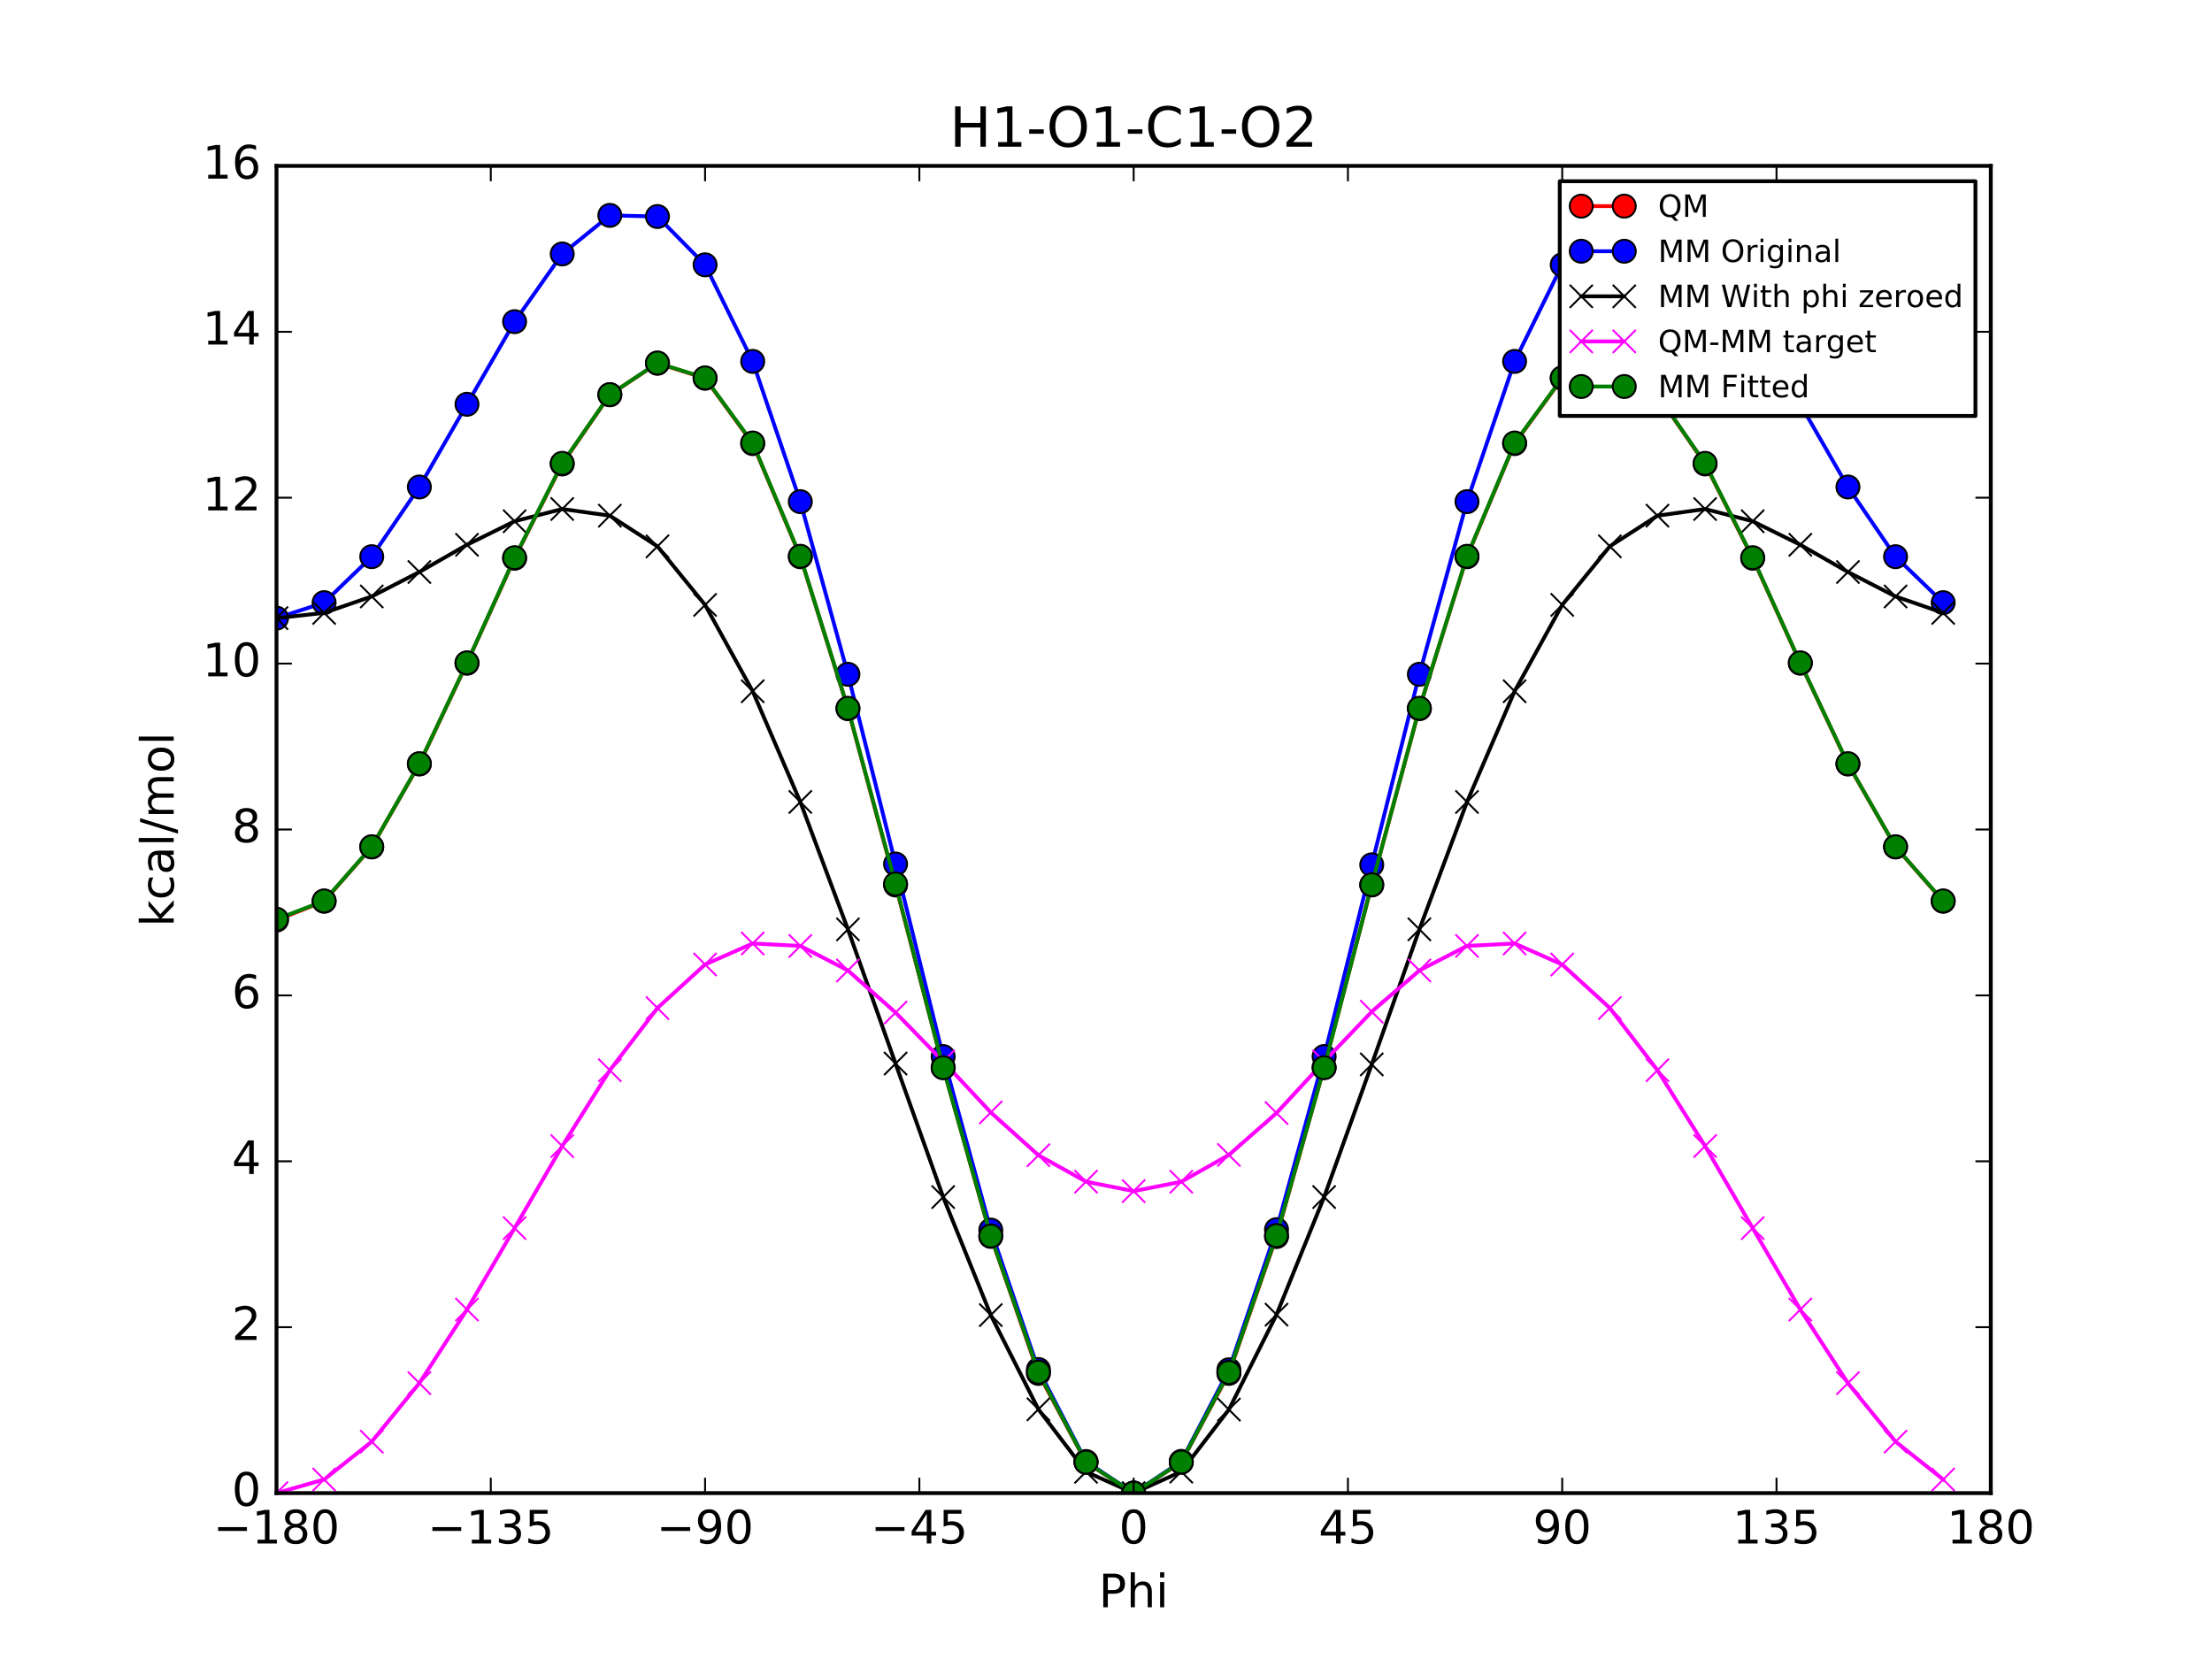 <?xml version="1.0" encoding="utf-8" standalone="no"?>
<!DOCTYPE svg PUBLIC "-//W3C//DTD SVG 1.1//EN"
  "http://www.w3.org/Graphics/SVG/1.1/DTD/svg11.dtd">
<!-- Created with matplotlib (http://matplotlib.org/) -->
<svg height="432pt" version="1.1" viewBox="0 0 576 432" width="576pt" xmlns="http://www.w3.org/2000/svg" xmlns:xlink="http://www.w3.org/1999/xlink">
 <defs>
  <style type="text/css">
*{stroke-linecap:butt;stroke-linejoin:round;stroke-miterlimit:100000;}
  </style>
 </defs>
 <g id="figure_1">
  <g id="patch_1">
   <path d="M 0 432 
L 576 432 
L 576 0 
L 0 0 
z
" style="fill:#ffffff;"/>
  </g>
  <g id="axes_1">
   <g id="patch_2">
    <path d="M 72 388.8 
L 518.4 388.8 
L 518.4 43.2 
L 72 43.2 
z
" style="fill:#ffffff;"/>
   </g>
   <g id="line2d_1">
    <path clip-path="url(#p4d4151bed8)" d="M 72 239.591 
L 84.4 234.684 
L 96.8 220.548 
L 109.2 198.95 
L 121.6 172.702 
L 134 145.365 
L 146.4 120.812 
L 158.8 102.802 
L 171.2 94.589 
L 183.6 98.499 
L 196 115.511 
L 208.4 144.971 
L 220.8 184.537 
L 233.2 230.45 
L 245.6 277.945 
L 258 321.949 
L 270.4 357.628 
L 282.8 380.774 
L 295.2 388.8 
L 307.6 380.763 
L 320 357.626 
L 332.4 321.995 
L 344.8 277.948 
L 357.2 230.44 
L 369.6 184.537 
L 382 144.971 
L 394.4 115.511 
L 406.8 98.498 
L 419.2 94.589 
L 431.6 102.802 
L 444 120.812 
L 456.4 145.365 
L 468.8 172.702 
L 481.2 198.95 
L 493.6 220.548 
L 506 234.684 
" style="fill:none;stroke:#ff0000;stroke-linecap:square;"/>
    <defs>
     <path d="M 0 3 
C 0.796 3 1.559 2.684 2.121 2.121 
C 2.684 1.559 3 0.796 3 0 
C 3 -0.796 2.684 -1.559 2.121 -2.121 
C 1.559 -2.684 0.796 -3 0 -3 
C -0.796 -3 -1.559 -2.684 -2.121 -2.121 
C -2.684 -1.559 -3 -0.796 -3 0 
C -3 0.796 -2.684 1.559 -2.121 2.121 
C -1.559 2.684 -0.796 3 0 3 
z
" id="mec2ae5d2e0" style="stroke:#000000;stroke-width:0.5;"/>
    </defs>
    <g clip-path="url(#p4d4151bed8)">
     <use style="fill:#ff0000;stroke:#000000;stroke-width:0.5;" x="72" xlink:href="#mec2ae5d2e0" y="239.591"/>
     <use style="fill:#ff0000;stroke:#000000;stroke-width:0.5;" x="84.4" xlink:href="#mec2ae5d2e0" y="234.684"/>
     <use style="fill:#ff0000;stroke:#000000;stroke-width:0.5;" x="96.8" xlink:href="#mec2ae5d2e0" y="220.548"/>
     <use style="fill:#ff0000;stroke:#000000;stroke-width:0.5;" x="109.2" xlink:href="#mec2ae5d2e0" y="198.95"/>
     <use style="fill:#ff0000;stroke:#000000;stroke-width:0.5;" x="121.6" xlink:href="#mec2ae5d2e0" y="172.702"/>
     <use style="fill:#ff0000;stroke:#000000;stroke-width:0.5;" x="134" xlink:href="#mec2ae5d2e0" y="145.365"/>
     <use style="fill:#ff0000;stroke:#000000;stroke-width:0.5;" x="146.4" xlink:href="#mec2ae5d2e0" y="120.812"/>
     <use style="fill:#ff0000;stroke:#000000;stroke-width:0.5;" x="158.8" xlink:href="#mec2ae5d2e0" y="102.802"/>
     <use style="fill:#ff0000;stroke:#000000;stroke-width:0.5;" x="171.2" xlink:href="#mec2ae5d2e0" y="94.589"/>
     <use style="fill:#ff0000;stroke:#000000;stroke-width:0.5;" x="183.6" xlink:href="#mec2ae5d2e0" y="98.499"/>
     <use style="fill:#ff0000;stroke:#000000;stroke-width:0.5;" x="196" xlink:href="#mec2ae5d2e0" y="115.511"/>
     <use style="fill:#ff0000;stroke:#000000;stroke-width:0.5;" x="208.4" xlink:href="#mec2ae5d2e0" y="144.971"/>
     <use style="fill:#ff0000;stroke:#000000;stroke-width:0.5;" x="220.8" xlink:href="#mec2ae5d2e0" y="184.537"/>
     <use style="fill:#ff0000;stroke:#000000;stroke-width:0.5;" x="233.2" xlink:href="#mec2ae5d2e0" y="230.45"/>
     <use style="fill:#ff0000;stroke:#000000;stroke-width:0.5;" x="245.6" xlink:href="#mec2ae5d2e0" y="277.945"/>
     <use style="fill:#ff0000;stroke:#000000;stroke-width:0.5;" x="258" xlink:href="#mec2ae5d2e0" y="321.949"/>
     <use style="fill:#ff0000;stroke:#000000;stroke-width:0.5;" x="270.4" xlink:href="#mec2ae5d2e0" y="357.628"/>
     <use style="fill:#ff0000;stroke:#000000;stroke-width:0.5;" x="282.8" xlink:href="#mec2ae5d2e0" y="380.774"/>
     <use style="fill:#ff0000;stroke:#000000;stroke-width:0.5;" x="295.2" xlink:href="#mec2ae5d2e0" y="388.8"/>
     <use style="fill:#ff0000;stroke:#000000;stroke-width:0.5;" x="307.6" xlink:href="#mec2ae5d2e0" y="380.763"/>
     <use style="fill:#ff0000;stroke:#000000;stroke-width:0.5;" x="320" xlink:href="#mec2ae5d2e0" y="357.626"/>
     <use style="fill:#ff0000;stroke:#000000;stroke-width:0.5;" x="332.4" xlink:href="#mec2ae5d2e0" y="321.995"/>
     <use style="fill:#ff0000;stroke:#000000;stroke-width:0.5;" x="344.8" xlink:href="#mec2ae5d2e0" y="277.948"/>
     <use style="fill:#ff0000;stroke:#000000;stroke-width:0.5;" x="357.2" xlink:href="#mec2ae5d2e0" y="230.44"/>
     <use style="fill:#ff0000;stroke:#000000;stroke-width:0.5;" x="369.6" xlink:href="#mec2ae5d2e0" y="184.537"/>
     <use style="fill:#ff0000;stroke:#000000;stroke-width:0.5;" x="382" xlink:href="#mec2ae5d2e0" y="144.971"/>
     <use style="fill:#ff0000;stroke:#000000;stroke-width:0.5;" x="394.4" xlink:href="#mec2ae5d2e0" y="115.511"/>
     <use style="fill:#ff0000;stroke:#000000;stroke-width:0.5;" x="406.8" xlink:href="#mec2ae5d2e0" y="98.498"/>
     <use style="fill:#ff0000;stroke:#000000;stroke-width:0.5;" x="419.2" xlink:href="#mec2ae5d2e0" y="94.589"/>
     <use style="fill:#ff0000;stroke:#000000;stroke-width:0.5;" x="431.6" xlink:href="#mec2ae5d2e0" y="102.802"/>
     <use style="fill:#ff0000;stroke:#000000;stroke-width:0.5;" x="444" xlink:href="#mec2ae5d2e0" y="120.812"/>
     <use style="fill:#ff0000;stroke:#000000;stroke-width:0.5;" x="456.4" xlink:href="#mec2ae5d2e0" y="145.365"/>
     <use style="fill:#ff0000;stroke:#000000;stroke-width:0.5;" x="468.8" xlink:href="#mec2ae5d2e0" y="172.702"/>
     <use style="fill:#ff0000;stroke:#000000;stroke-width:0.5;" x="481.2" xlink:href="#mec2ae5d2e0" y="198.95"/>
     <use style="fill:#ff0000;stroke:#000000;stroke-width:0.5;" x="493.6" xlink:href="#mec2ae5d2e0" y="220.548"/>
     <use style="fill:#ff0000;stroke:#000000;stroke-width:0.5;" x="506" xlink:href="#mec2ae5d2e0" y="234.684"/>
    </g>
   </g>
   <g id="line2d_2">
    <path clip-path="url(#p4d4151bed8)" d="M 72 160.96 
L 84.4 156.925 
L 96.8 144.955 
L 109.2 126.809 
L 121.6 105.272 
L 134 83.763 
L 146.4 66.124 
L 158.8 56.081 
L 171.2 56.38 
L 183.6 68.959 
L 196 94.11 
L 208.4 130.627 
L 220.8 175.581 
L 233.2 224.986 
L 245.6 275.122 
L 258 320.311 
L 270.4 356.616 
L 282.8 380.574 
L 295.2 388.8 
L 307.6 380.54 
L 320 356.693 
L 332.4 320.193 
L 344.8 275.114 
L 357.2 225.196 
L 369.6 175.579 
L 382 130.629 
L 394.4 94.11 
L 406.8 68.947 
L 419.2 56.367 
L 431.6 56.082 
L 444 66.131 
L 456.4 83.768 
L 468.8 105.275 
L 481.2 126.811 
L 493.6 144.96 
L 506 156.926 
" style="fill:none;stroke:#0000ff;stroke-linecap:square;"/>
    <defs>
     <path d="M 0 3 
C 0.796 3 1.559 2.684 2.121 2.121 
C 2.684 1.559 3 0.796 3 0 
C 3 -0.796 2.684 -1.559 2.121 -2.121 
C 1.559 -2.684 0.796 -3 0 -3 
C -0.796 -3 -1.559 -2.684 -2.121 -2.121 
C -2.684 -1.559 -3 -0.796 -3 0 
C -3 0.796 -2.684 1.559 -2.121 2.121 
C -1.559 2.684 -0.796 3 0 3 
z
" id="ma5cabf3672" style="stroke:#000000;stroke-width:0.5;"/>
    </defs>
    <g clip-path="url(#p4d4151bed8)">
     <use style="fill:#0000ff;stroke:#000000;stroke-width:0.5;" x="72" xlink:href="#ma5cabf3672" y="160.96"/>
     <use style="fill:#0000ff;stroke:#000000;stroke-width:0.5;" x="84.4" xlink:href="#ma5cabf3672" y="156.925"/>
     <use style="fill:#0000ff;stroke:#000000;stroke-width:0.5;" x="96.8" xlink:href="#ma5cabf3672" y="144.955"/>
     <use style="fill:#0000ff;stroke:#000000;stroke-width:0.5;" x="109.2" xlink:href="#ma5cabf3672" y="126.809"/>
     <use style="fill:#0000ff;stroke:#000000;stroke-width:0.5;" x="121.6" xlink:href="#ma5cabf3672" y="105.272"/>
     <use style="fill:#0000ff;stroke:#000000;stroke-width:0.5;" x="134" xlink:href="#ma5cabf3672" y="83.763"/>
     <use style="fill:#0000ff;stroke:#000000;stroke-width:0.5;" x="146.4" xlink:href="#ma5cabf3672" y="66.124"/>
     <use style="fill:#0000ff;stroke:#000000;stroke-width:0.5;" x="158.8" xlink:href="#ma5cabf3672" y="56.081"/>
     <use style="fill:#0000ff;stroke:#000000;stroke-width:0.5;" x="171.2" xlink:href="#ma5cabf3672" y="56.38"/>
     <use style="fill:#0000ff;stroke:#000000;stroke-width:0.5;" x="183.6" xlink:href="#ma5cabf3672" y="68.959"/>
     <use style="fill:#0000ff;stroke:#000000;stroke-width:0.5;" x="196" xlink:href="#ma5cabf3672" y="94.11"/>
     <use style="fill:#0000ff;stroke:#000000;stroke-width:0.5;" x="208.4" xlink:href="#ma5cabf3672" y="130.627"/>
     <use style="fill:#0000ff;stroke:#000000;stroke-width:0.5;" x="220.8" xlink:href="#ma5cabf3672" y="175.581"/>
     <use style="fill:#0000ff;stroke:#000000;stroke-width:0.5;" x="233.2" xlink:href="#ma5cabf3672" y="224.986"/>
     <use style="fill:#0000ff;stroke:#000000;stroke-width:0.5;" x="245.6" xlink:href="#ma5cabf3672" y="275.122"/>
     <use style="fill:#0000ff;stroke:#000000;stroke-width:0.5;" x="258" xlink:href="#ma5cabf3672" y="320.311"/>
     <use style="fill:#0000ff;stroke:#000000;stroke-width:0.5;" x="270.4" xlink:href="#ma5cabf3672" y="356.616"/>
     <use style="fill:#0000ff;stroke:#000000;stroke-width:0.5;" x="282.8" xlink:href="#ma5cabf3672" y="380.574"/>
     <use style="fill:#0000ff;stroke:#000000;stroke-width:0.5;" x="295.2" xlink:href="#ma5cabf3672" y="388.8"/>
     <use style="fill:#0000ff;stroke:#000000;stroke-width:0.5;" x="307.6" xlink:href="#ma5cabf3672" y="380.54"/>
     <use style="fill:#0000ff;stroke:#000000;stroke-width:0.5;" x="320" xlink:href="#ma5cabf3672" y="356.693"/>
     <use style="fill:#0000ff;stroke:#000000;stroke-width:0.5;" x="332.4" xlink:href="#ma5cabf3672" y="320.193"/>
     <use style="fill:#0000ff;stroke:#000000;stroke-width:0.5;" x="344.8" xlink:href="#ma5cabf3672" y="275.114"/>
     <use style="fill:#0000ff;stroke:#000000;stroke-width:0.5;" x="357.2" xlink:href="#ma5cabf3672" y="225.196"/>
     <use style="fill:#0000ff;stroke:#000000;stroke-width:0.5;" x="369.6" xlink:href="#ma5cabf3672" y="175.579"/>
     <use style="fill:#0000ff;stroke:#000000;stroke-width:0.5;" x="382" xlink:href="#ma5cabf3672" y="130.629"/>
     <use style="fill:#0000ff;stroke:#000000;stroke-width:0.5;" x="394.4" xlink:href="#ma5cabf3672" y="94.11"/>
     <use style="fill:#0000ff;stroke:#000000;stroke-width:0.5;" x="406.8" xlink:href="#ma5cabf3672" y="68.947"/>
     <use style="fill:#0000ff;stroke:#000000;stroke-width:0.5;" x="419.2" xlink:href="#ma5cabf3672" y="56.367"/>
     <use style="fill:#0000ff;stroke:#000000;stroke-width:0.5;" x="431.6" xlink:href="#ma5cabf3672" y="56.082"/>
     <use style="fill:#0000ff;stroke:#000000;stroke-width:0.5;" x="444" xlink:href="#ma5cabf3672" y="66.131"/>
     <use style="fill:#0000ff;stroke:#000000;stroke-width:0.5;" x="456.4" xlink:href="#ma5cabf3672" y="83.768"/>
     <use style="fill:#0000ff;stroke:#000000;stroke-width:0.5;" x="468.8" xlink:href="#ma5cabf3672" y="105.275"/>
     <use style="fill:#0000ff;stroke:#000000;stroke-width:0.5;" x="481.2" xlink:href="#ma5cabf3672" y="126.811"/>
     <use style="fill:#0000ff;stroke:#000000;stroke-width:0.5;" x="493.6" xlink:href="#ma5cabf3672" y="144.96"/>
     <use style="fill:#0000ff;stroke:#000000;stroke-width:0.5;" x="506" xlink:href="#ma5cabf3672" y="156.926"/>
    </g>
   </g>
   <g id="line2d_3">
    <path clip-path="url(#p4d4151bed8)" d="M 72 160.96 
L 84.4 159.595 
L 96.8 155.315 
L 109.2 148.949 
L 121.6 141.862 
L 134 135.732 
L 146.4 132.544 
L 158.8 134.282 
L 171.2 142.27 
L 183.6 157.519 
L 196 180 
L 208.4 208.827 
L 220.8 242.001 
L 233.2 276.955 
L 245.6 311.713 
L 258 342.451 
L 270.4 366.976 
L 282.8 383.245 
L 295.2 388.8 
L 307.6 383.21 
L 320 367.053 
L 332.4 342.333 
L 344.8 311.705 
L 357.2 277.165 
L 369.6 241.999 
L 382 208.829 
L 394.4 180 
L 406.8 157.507 
L 419.2 142.256 
L 431.6 134.282 
L 444 132.551 
L 456.4 135.737 
L 468.8 141.866 
L 481.2 148.951 
L 493.6 155.319 
L 506 159.597 
" style="fill:none;stroke:#000000;stroke-linecap:square;"/>
    <defs>
     <path d="M -3 3 
L 3 -3 
M -3 -3 
L 3 3 
" id="m0790b02682" style="stroke:#000000;stroke-width:0.5;"/>
    </defs>
    <g clip-path="url(#p4d4151bed8)">
     <use style="stroke:#000000;stroke-width:0.5;" x="72" xlink:href="#m0790b02682" y="160.96"/>
     <use style="stroke:#000000;stroke-width:0.5;" x="84.4" xlink:href="#m0790b02682" y="159.595"/>
     <use style="stroke:#000000;stroke-width:0.5;" x="96.8" xlink:href="#m0790b02682" y="155.315"/>
     <use style="stroke:#000000;stroke-width:0.5;" x="109.2" xlink:href="#m0790b02682" y="148.949"/>
     <use style="stroke:#000000;stroke-width:0.5;" x="121.6" xlink:href="#m0790b02682" y="141.862"/>
     <use style="stroke:#000000;stroke-width:0.5;" x="134" xlink:href="#m0790b02682" y="135.732"/>
     <use style="stroke:#000000;stroke-width:0.5;" x="146.4" xlink:href="#m0790b02682" y="132.544"/>
     <use style="stroke:#000000;stroke-width:0.5;" x="158.8" xlink:href="#m0790b02682" y="134.282"/>
     <use style="stroke:#000000;stroke-width:0.5;" x="171.2" xlink:href="#m0790b02682" y="142.27"/>
     <use style="stroke:#000000;stroke-width:0.5;" x="183.6" xlink:href="#m0790b02682" y="157.519"/>
     <use style="stroke:#000000;stroke-width:0.5;" x="196" xlink:href="#m0790b02682" y="180"/>
     <use style="stroke:#000000;stroke-width:0.5;" x="208.4" xlink:href="#m0790b02682" y="208.827"/>
     <use style="stroke:#000000;stroke-width:0.5;" x="220.8" xlink:href="#m0790b02682" y="242.001"/>
     <use style="stroke:#000000;stroke-width:0.5;" x="233.2" xlink:href="#m0790b02682" y="276.955"/>
     <use style="stroke:#000000;stroke-width:0.5;" x="245.6" xlink:href="#m0790b02682" y="311.713"/>
     <use style="stroke:#000000;stroke-width:0.5;" x="258" xlink:href="#m0790b02682" y="342.451"/>
     <use style="stroke:#000000;stroke-width:0.5;" x="270.4" xlink:href="#m0790b02682" y="366.976"/>
     <use style="stroke:#000000;stroke-width:0.5;" x="282.8" xlink:href="#m0790b02682" y="383.245"/>
     <use style="stroke:#000000;stroke-width:0.5;" x="295.2" xlink:href="#m0790b02682" y="388.8"/>
     <use style="stroke:#000000;stroke-width:0.5;" x="307.6" xlink:href="#m0790b02682" y="383.21"/>
     <use style="stroke:#000000;stroke-width:0.5;" x="320" xlink:href="#m0790b02682" y="367.053"/>
     <use style="stroke:#000000;stroke-width:0.5;" x="332.4" xlink:href="#m0790b02682" y="342.333"/>
     <use style="stroke:#000000;stroke-width:0.5;" x="344.8" xlink:href="#m0790b02682" y="311.705"/>
     <use style="stroke:#000000;stroke-width:0.5;" x="357.2" xlink:href="#m0790b02682" y="277.165"/>
     <use style="stroke:#000000;stroke-width:0.5;" x="369.6" xlink:href="#m0790b02682" y="241.999"/>
     <use style="stroke:#000000;stroke-width:0.5;" x="382" xlink:href="#m0790b02682" y="208.829"/>
     <use style="stroke:#000000;stroke-width:0.5;" x="394.4" xlink:href="#m0790b02682" y="180"/>
     <use style="stroke:#000000;stroke-width:0.5;" x="406.8" xlink:href="#m0790b02682" y="157.507"/>
     <use style="stroke:#000000;stroke-width:0.5;" x="419.2" xlink:href="#m0790b02682" y="142.256"/>
     <use style="stroke:#000000;stroke-width:0.5;" x="431.6" xlink:href="#m0790b02682" y="134.282"/>
     <use style="stroke:#000000;stroke-width:0.5;" x="444" xlink:href="#m0790b02682" y="132.551"/>
     <use style="stroke:#000000;stroke-width:0.5;" x="456.4" xlink:href="#m0790b02682" y="135.737"/>
     <use style="stroke:#000000;stroke-width:0.5;" x="468.8" xlink:href="#m0790b02682" y="141.866"/>
     <use style="stroke:#000000;stroke-width:0.5;" x="481.2" xlink:href="#m0790b02682" y="148.951"/>
     <use style="stroke:#000000;stroke-width:0.5;" x="493.6" xlink:href="#m0790b02682" y="155.319"/>
     <use style="stroke:#000000;stroke-width:0.5;" x="506" xlink:href="#m0790b02682" y="159.597"/>
    </g>
   </g>
   <g id="line2d_4">
    <path clip-path="url(#p4d4151bed8)" d="M 72 388.8 
L 84.4 385.258 
L 96.8 375.402 
L 109.2 360.17 
L 121.6 341.009 
L 134 319.802 
L 146.4 298.438 
L 158.8 278.689 
L 171.2 262.488 
L 183.6 251.149 
L 196 245.681 
L 208.4 246.313 
L 220.8 252.705 
L 233.2 263.665 
L 245.6 276.401 
L 258 289.668 
L 270.4 300.822 
L 282.8 307.698 
L 295.2 310.169 
L 307.6 307.722 
L 320 300.742 
L 332.4 289.832 
L 344.8 276.412 
L 357.2 263.444 
L 369.6 252.708 
L 382 246.311 
L 394.4 245.681 
L 406.8 251.161 
L 419.2 262.502 
L 431.6 278.689 
L 444 298.431 
L 456.4 319.797 
L 468.8 341.005 
L 481.2 360.168 
L 493.6 375.398 
L 506 385.257 
" style="fill:none;stroke:#ff00ff;stroke-linecap:square;"/>
    <defs>
     <path d="M -3 3 
L 3 -3 
M -3 -3 
L 3 3 
" id="mb164794f1f" style="stroke:#ff00ff;stroke-width:0.5;"/>
    </defs>
    <g clip-path="url(#p4d4151bed8)">
     <use style="fill:#ff00ff;stroke:#ff00ff;stroke-width:0.5;" x="72" xlink:href="#mb164794f1f" y="388.8"/>
     <use style="fill:#ff00ff;stroke:#ff00ff;stroke-width:0.5;" x="84.4" xlink:href="#mb164794f1f" y="385.258"/>
     <use style="fill:#ff00ff;stroke:#ff00ff;stroke-width:0.5;" x="96.8" xlink:href="#mb164794f1f" y="375.402"/>
     <use style="fill:#ff00ff;stroke:#ff00ff;stroke-width:0.5;" x="109.2" xlink:href="#mb164794f1f" y="360.17"/>
     <use style="fill:#ff00ff;stroke:#ff00ff;stroke-width:0.5;" x="121.6" xlink:href="#mb164794f1f" y="341.009"/>
     <use style="fill:#ff00ff;stroke:#ff00ff;stroke-width:0.5;" x="134" xlink:href="#mb164794f1f" y="319.802"/>
     <use style="fill:#ff00ff;stroke:#ff00ff;stroke-width:0.5;" x="146.4" xlink:href="#mb164794f1f" y="298.438"/>
     <use style="fill:#ff00ff;stroke:#ff00ff;stroke-width:0.5;" x="158.8" xlink:href="#mb164794f1f" y="278.689"/>
     <use style="fill:#ff00ff;stroke:#ff00ff;stroke-width:0.5;" x="171.2" xlink:href="#mb164794f1f" y="262.488"/>
     <use style="fill:#ff00ff;stroke:#ff00ff;stroke-width:0.5;" x="183.6" xlink:href="#mb164794f1f" y="251.149"/>
     <use style="fill:#ff00ff;stroke:#ff00ff;stroke-width:0.5;" x="196" xlink:href="#mb164794f1f" y="245.681"/>
     <use style="fill:#ff00ff;stroke:#ff00ff;stroke-width:0.5;" x="208.4" xlink:href="#mb164794f1f" y="246.313"/>
     <use style="fill:#ff00ff;stroke:#ff00ff;stroke-width:0.5;" x="220.8" xlink:href="#mb164794f1f" y="252.705"/>
     <use style="fill:#ff00ff;stroke:#ff00ff;stroke-width:0.5;" x="233.2" xlink:href="#mb164794f1f" y="263.665"/>
     <use style="fill:#ff00ff;stroke:#ff00ff;stroke-width:0.5;" x="245.6" xlink:href="#mb164794f1f" y="276.401"/>
     <use style="fill:#ff00ff;stroke:#ff00ff;stroke-width:0.5;" x="258" xlink:href="#mb164794f1f" y="289.668"/>
     <use style="fill:#ff00ff;stroke:#ff00ff;stroke-width:0.5;" x="270.4" xlink:href="#mb164794f1f" y="300.822"/>
     <use style="fill:#ff00ff;stroke:#ff00ff;stroke-width:0.5;" x="282.8" xlink:href="#mb164794f1f" y="307.698"/>
     <use style="fill:#ff00ff;stroke:#ff00ff;stroke-width:0.5;" x="295.2" xlink:href="#mb164794f1f" y="310.169"/>
     <use style="fill:#ff00ff;stroke:#ff00ff;stroke-width:0.5;" x="307.6" xlink:href="#mb164794f1f" y="307.722"/>
     <use style="fill:#ff00ff;stroke:#ff00ff;stroke-width:0.5;" x="320" xlink:href="#mb164794f1f" y="300.742"/>
     <use style="fill:#ff00ff;stroke:#ff00ff;stroke-width:0.5;" x="332.4" xlink:href="#mb164794f1f" y="289.832"/>
     <use style="fill:#ff00ff;stroke:#ff00ff;stroke-width:0.5;" x="344.8" xlink:href="#mb164794f1f" y="276.412"/>
     <use style="fill:#ff00ff;stroke:#ff00ff;stroke-width:0.5;" x="357.2" xlink:href="#mb164794f1f" y="263.444"/>
     <use style="fill:#ff00ff;stroke:#ff00ff;stroke-width:0.5;" x="369.6" xlink:href="#mb164794f1f" y="252.708"/>
     <use style="fill:#ff00ff;stroke:#ff00ff;stroke-width:0.5;" x="382" xlink:href="#mb164794f1f" y="246.311"/>
     <use style="fill:#ff00ff;stroke:#ff00ff;stroke-width:0.5;" x="394.4" xlink:href="#mb164794f1f" y="245.681"/>
     <use style="fill:#ff00ff;stroke:#ff00ff;stroke-width:0.5;" x="406.8" xlink:href="#mb164794f1f" y="251.161"/>
     <use style="fill:#ff00ff;stroke:#ff00ff;stroke-width:0.5;" x="419.2" xlink:href="#mb164794f1f" y="262.502"/>
     <use style="fill:#ff00ff;stroke:#ff00ff;stroke-width:0.5;" x="431.6" xlink:href="#mb164794f1f" y="278.689"/>
     <use style="fill:#ff00ff;stroke:#ff00ff;stroke-width:0.5;" x="444" xlink:href="#mb164794f1f" y="298.431"/>
     <use style="fill:#ff00ff;stroke:#ff00ff;stroke-width:0.5;" x="456.4" xlink:href="#mb164794f1f" y="319.797"/>
     <use style="fill:#ff00ff;stroke:#ff00ff;stroke-width:0.5;" x="468.8" xlink:href="#mb164794f1f" y="341.005"/>
     <use style="fill:#ff00ff;stroke:#ff00ff;stroke-width:0.5;" x="481.2" xlink:href="#mb164794f1f" y="360.168"/>
     <use style="fill:#ff00ff;stroke:#ff00ff;stroke-width:0.5;" x="493.6" xlink:href="#mb164794f1f" y="375.398"/>
     <use style="fill:#ff00ff;stroke:#ff00ff;stroke-width:0.5;" x="506" xlink:href="#mb164794f1f" y="385.257"/>
    </g>
   </g>
   <g id="line2d_5">
    <path clip-path="url(#p4d4151bed8)" d="M 72 239.358 
L 84.4 234.599 
L 96.8 220.488 
L 109.2 198.857 
L 121.6 172.595 
L 134 145.217 
L 146.4 120.649 
L 158.8 102.747 
L 171.2 94.523 
L 183.6 98.403 
L 196 115.352 
L 208.4 144.855 
L 220.8 184.44 
L 233.2 230.177 
L 245.6 278.033 
L 258 321.85 
L 270.4 357.302 
L 282.8 380.751 
L 295.2 388.8 
L 307.6 380.716 
L 320 357.379 
L 332.4 321.732 
L 344.8 278.025 
L 357.2 230.388 
L 369.6 184.438 
L 382 144.857 
L 394.4 115.353 
L 406.8 98.39 
L 419.2 94.51 
L 431.6 102.748 
L 444 120.656 
L 456.4 145.222 
L 468.8 172.599 
L 481.2 198.86 
L 493.6 220.492 
L 506 234.601 
" style="fill:none;stroke:#008000;stroke-linecap:square;"/>
    <defs>
     <path d="M 0 3 
C 0.796 3 1.559 2.684 2.121 2.121 
C 2.684 1.559 3 0.796 3 0 
C 3 -0.796 2.684 -1.559 2.121 -2.121 
C 1.559 -2.684 0.796 -3 0 -3 
C -0.796 -3 -1.559 -2.684 -2.121 -2.121 
C -2.684 -1.559 -3 -0.796 -3 0 
C -3 0.796 -2.684 1.559 -2.121 2.121 
C -1.559 2.684 -0.796 3 0 3 
z
" id="m46d751ca02" style="stroke:#000000;stroke-width:0.5;"/>
    </defs>
    <g clip-path="url(#p4d4151bed8)">
     <use style="fill:#008000;stroke:#000000;stroke-width:0.5;" x="72" xlink:href="#m46d751ca02" y="239.358"/>
     <use style="fill:#008000;stroke:#000000;stroke-width:0.5;" x="84.4" xlink:href="#m46d751ca02" y="234.599"/>
     <use style="fill:#008000;stroke:#000000;stroke-width:0.5;" x="96.8" xlink:href="#m46d751ca02" y="220.488"/>
     <use style="fill:#008000;stroke:#000000;stroke-width:0.5;" x="109.2" xlink:href="#m46d751ca02" y="198.857"/>
     <use style="fill:#008000;stroke:#000000;stroke-width:0.5;" x="121.6" xlink:href="#m46d751ca02" y="172.595"/>
     <use style="fill:#008000;stroke:#000000;stroke-width:0.5;" x="134" xlink:href="#m46d751ca02" y="145.217"/>
     <use style="fill:#008000;stroke:#000000;stroke-width:0.5;" x="146.4" xlink:href="#m46d751ca02" y="120.649"/>
     <use style="fill:#008000;stroke:#000000;stroke-width:0.5;" x="158.8" xlink:href="#m46d751ca02" y="102.747"/>
     <use style="fill:#008000;stroke:#000000;stroke-width:0.5;" x="171.2" xlink:href="#m46d751ca02" y="94.523"/>
     <use style="fill:#008000;stroke:#000000;stroke-width:0.5;" x="183.6" xlink:href="#m46d751ca02" y="98.403"/>
     <use style="fill:#008000;stroke:#000000;stroke-width:0.5;" x="196" xlink:href="#m46d751ca02" y="115.352"/>
     <use style="fill:#008000;stroke:#000000;stroke-width:0.5;" x="208.4" xlink:href="#m46d751ca02" y="144.855"/>
     <use style="fill:#008000;stroke:#000000;stroke-width:0.5;" x="220.8" xlink:href="#m46d751ca02" y="184.44"/>
     <use style="fill:#008000;stroke:#000000;stroke-width:0.5;" x="233.2" xlink:href="#m46d751ca02" y="230.177"/>
     <use style="fill:#008000;stroke:#000000;stroke-width:0.5;" x="245.6" xlink:href="#m46d751ca02" y="278.033"/>
     <use style="fill:#008000;stroke:#000000;stroke-width:0.5;" x="258" xlink:href="#m46d751ca02" y="321.85"/>
     <use style="fill:#008000;stroke:#000000;stroke-width:0.5;" x="270.4" xlink:href="#m46d751ca02" y="357.302"/>
     <use style="fill:#008000;stroke:#000000;stroke-width:0.5;" x="282.8" xlink:href="#m46d751ca02" y="380.751"/>
     <use style="fill:#008000;stroke:#000000;stroke-width:0.5;" x="295.2" xlink:href="#m46d751ca02" y="388.8"/>
     <use style="fill:#008000;stroke:#000000;stroke-width:0.5;" x="307.6" xlink:href="#m46d751ca02" y="380.716"/>
     <use style="fill:#008000;stroke:#000000;stroke-width:0.5;" x="320" xlink:href="#m46d751ca02" y="357.379"/>
     <use style="fill:#008000;stroke:#000000;stroke-width:0.5;" x="332.4" xlink:href="#m46d751ca02" y="321.732"/>
     <use style="fill:#008000;stroke:#000000;stroke-width:0.5;" x="344.8" xlink:href="#m46d751ca02" y="278.025"/>
     <use style="fill:#008000;stroke:#000000;stroke-width:0.5;" x="357.2" xlink:href="#m46d751ca02" y="230.388"/>
     <use style="fill:#008000;stroke:#000000;stroke-width:0.5;" x="369.6" xlink:href="#m46d751ca02" y="184.438"/>
     <use style="fill:#008000;stroke:#000000;stroke-width:0.5;" x="382" xlink:href="#m46d751ca02" y="144.857"/>
     <use style="fill:#008000;stroke:#000000;stroke-width:0.5;" x="394.4" xlink:href="#m46d751ca02" y="115.353"/>
     <use style="fill:#008000;stroke:#000000;stroke-width:0.5;" x="406.8" xlink:href="#m46d751ca02" y="98.39"/>
     <use style="fill:#008000;stroke:#000000;stroke-width:0.5;" x="419.2" xlink:href="#m46d751ca02" y="94.51"/>
     <use style="fill:#008000;stroke:#000000;stroke-width:0.5;" x="431.6" xlink:href="#m46d751ca02" y="102.748"/>
     <use style="fill:#008000;stroke:#000000;stroke-width:0.5;" x="444" xlink:href="#m46d751ca02" y="120.656"/>
     <use style="fill:#008000;stroke:#000000;stroke-width:0.5;" x="456.4" xlink:href="#m46d751ca02" y="145.222"/>
     <use style="fill:#008000;stroke:#000000;stroke-width:0.5;" x="468.8" xlink:href="#m46d751ca02" y="172.599"/>
     <use style="fill:#008000;stroke:#000000;stroke-width:0.5;" x="481.2" xlink:href="#m46d751ca02" y="198.86"/>
     <use style="fill:#008000;stroke:#000000;stroke-width:0.5;" x="493.6" xlink:href="#m46d751ca02" y="220.492"/>
     <use style="fill:#008000;stroke:#000000;stroke-width:0.5;" x="506" xlink:href="#m46d751ca02" y="234.601"/>
    </g>
   </g>
   <g id="patch_3">
    <path d="M 72 388.8 
L 518.4 388.8 
" style="fill:none;stroke:#000000;stroke-linecap:square;stroke-linejoin:miter;"/>
   </g>
   <g id="patch_4">
    <path d="M 72 388.8 
L 72 43.2 
" style="fill:none;stroke:#000000;stroke-linecap:square;stroke-linejoin:miter;"/>
   </g>
   <g id="patch_5">
    <path d="M 518.4 388.8 
L 518.4 43.2 
" style="fill:none;stroke:#000000;stroke-linecap:square;stroke-linejoin:miter;"/>
   </g>
   <g id="patch_6">
    <path d="M 72 43.2 
L 518.4 43.2 
" style="fill:none;stroke:#000000;stroke-linecap:square;stroke-linejoin:miter;"/>
   </g>
   <g id="matplotlib.axis_1">
    <g id="xtick_1">
     <g id="line2d_6">
      <defs>
       <path d="M 0 0 
L 0 -4 
" id="m5d2534668f" style="stroke:#000000;stroke-width:0.5;"/>
      </defs>
      <g>
       <use style="stroke:#000000;stroke-width:0.5;" x="72.0" xlink:href="#m5d2534668f" y="388.8"/>
      </g>
     </g>
     <g id="line2d_7">
      <defs>
       <path d="M 0 0 
L 0 4 
" id="m2d60827ab4" style="stroke:#000000;stroke-width:0.5;"/>
      </defs>
      <g>
       <use style="stroke:#000000;stroke-width:0.5;" x="72.0" xlink:href="#m2d60827ab4" y="43.2"/>
      </g>
     </g>
     <g id="text_1">
      <!-- −180 -->
      <defs>
       <path d="M 12.406 8.297 
L 28.516 8.297 
L 28.516 63.922 
L 10.984 60.406 
L 10.984 69.391 
L 28.422 72.906 
L 38.281 72.906 
L 38.281 8.297 
L 54.391 8.297 
L 54.391 0 
L 12.406 0 
z
" id="BitstreamVeraSans-Roman-31"/>
       <path d="M 31.781 66.406 
Q 24.172 66.406 20.328 58.906 
Q 16.5 51.422 16.5 36.375 
Q 16.5 21.391 20.328 13.891 
Q 24.172 6.391 31.781 6.391 
Q 39.453 6.391 43.281 13.891 
Q 47.125 21.391 47.125 36.375 
Q 47.125 51.422 43.281 58.906 
Q 39.453 66.406 31.781 66.406 
M 31.781 74.219 
Q 44.047 74.219 50.516 64.516 
Q 56.984 54.828 56.984 36.375 
Q 56.984 17.969 50.516 8.266 
Q 44.047 -1.422 31.781 -1.422 
Q 19.531 -1.422 13.062 8.266 
Q 6.594 17.969 6.594 36.375 
Q 6.594 54.828 13.062 64.516 
Q 19.531 74.219 31.781 74.219 
" id="BitstreamVeraSans-Roman-30"/>
       <path d="M 10.594 35.5 
L 73.188 35.5 
L 73.188 27.203 
L 10.594 27.203 
z
" id="BitstreamVeraSans-Roman-2212"/>
       <path d="M 31.781 34.625 
Q 24.75 34.625 20.719 30.859 
Q 16.703 27.094 16.703 20.516 
Q 16.703 13.922 20.719 10.156 
Q 24.75 6.391 31.781 6.391 
Q 38.812 6.391 42.859 10.172 
Q 46.922 13.969 46.922 20.516 
Q 46.922 27.094 42.891 30.859 
Q 38.875 34.625 31.781 34.625 
M 21.922 38.812 
Q 15.578 40.375 12.031 44.719 
Q 8.5 49.078 8.5 55.328 
Q 8.5 64.062 14.719 69.141 
Q 20.953 74.219 31.781 74.219 
Q 42.672 74.219 48.875 69.141 
Q 55.078 64.062 55.078 55.328 
Q 55.078 49.078 51.531 44.719 
Q 48 40.375 41.703 38.812 
Q 48.828 37.156 52.797 32.312 
Q 56.781 27.484 56.781 20.516 
Q 56.781 9.906 50.312 4.234 
Q 43.844 -1.422 31.781 -1.422 
Q 19.734 -1.422 13.25 4.234 
Q 6.781 9.906 6.781 20.516 
Q 6.781 27.484 10.781 32.312 
Q 14.797 37.156 21.922 38.812 
M 18.312 54.391 
Q 18.312 48.734 21.844 45.562 
Q 25.391 42.391 31.781 42.391 
Q 38.141 42.391 41.719 45.562 
Q 45.312 48.734 45.312 54.391 
Q 45.312 60.062 41.719 63.234 
Q 38.141 66.406 31.781 66.406 
Q 25.391 66.406 21.844 63.234 
Q 18.312 60.062 18.312 54.391 
" id="BitstreamVeraSans-Roman-38"/>
      </defs>
      <g transform="translate(55.52 401.918)scale(0.12 -0.12)">
       <use xlink:href="#BitstreamVeraSans-Roman-2212"/>
       <use x="83.789" xlink:href="#BitstreamVeraSans-Roman-31"/>
       <use x="147.412" xlink:href="#BitstreamVeraSans-Roman-38"/>
       <use x="211.035" xlink:href="#BitstreamVeraSans-Roman-30"/>
      </g>
     </g>
    </g>
    <g id="xtick_2">
     <g id="line2d_8">
      <g>
       <use style="stroke:#000000;stroke-width:0.5;" x="127.8" xlink:href="#m5d2534668f" y="388.8"/>
      </g>
     </g>
     <g id="line2d_9">
      <g>
       <use style="stroke:#000000;stroke-width:0.5;" x="127.8" xlink:href="#m2d60827ab4" y="43.2"/>
      </g>
     </g>
     <g id="text_2">
      <!-- −135 -->
      <defs>
       <path d="M 10.797 72.906 
L 49.516 72.906 
L 49.516 64.594 
L 19.828 64.594 
L 19.828 46.734 
Q 21.969 47.469 24.109 47.828 
Q 26.266 48.188 28.422 48.188 
Q 40.625 48.188 47.75 41.5 
Q 54.891 34.812 54.891 23.391 
Q 54.891 11.625 47.562 5.094 
Q 40.234 -1.422 26.906 -1.422 
Q 22.312 -1.422 17.547 -0.641 
Q 12.797 0.141 7.719 1.703 
L 7.719 11.625 
Q 12.109 9.234 16.797 8.062 
Q 21.484 6.891 26.703 6.891 
Q 35.156 6.891 40.078 11.328 
Q 45.016 15.766 45.016 23.391 
Q 45.016 31 40.078 35.438 
Q 35.156 39.891 26.703 39.891 
Q 22.75 39.891 18.812 39.016 
Q 14.891 38.141 10.797 36.281 
z
" id="BitstreamVeraSans-Roman-35"/>
       <path d="M 40.578 39.312 
Q 47.656 37.797 51.625 33 
Q 55.609 28.219 55.609 21.188 
Q 55.609 10.406 48.188 4.484 
Q 40.766 -1.422 27.094 -1.422 
Q 22.516 -1.422 17.656 -0.516 
Q 12.797 0.391 7.625 2.203 
L 7.625 11.719 
Q 11.719 9.328 16.594 8.109 
Q 21.484 6.891 26.812 6.891 
Q 36.078 6.891 40.938 10.547 
Q 45.797 14.203 45.797 21.188 
Q 45.797 27.641 41.281 31.266 
Q 36.766 34.906 28.719 34.906 
L 20.219 34.906 
L 20.219 43.016 
L 29.109 43.016 
Q 36.375 43.016 40.234 45.922 
Q 44.094 48.828 44.094 54.297 
Q 44.094 59.906 40.109 62.906 
Q 36.141 65.922 28.719 65.922 
Q 24.656 65.922 20.016 65.031 
Q 15.375 64.156 9.812 62.312 
L 9.812 71.094 
Q 15.438 72.656 20.344 73.438 
Q 25.25 74.219 29.594 74.219 
Q 40.828 74.219 47.359 69.109 
Q 53.906 64.016 53.906 55.328 
Q 53.906 49.266 50.438 45.094 
Q 46.969 40.922 40.578 39.312 
" id="BitstreamVeraSans-Roman-33"/>
      </defs>
      <g transform="translate(111.32 401.918)scale(0.12 -0.12)">
       <use xlink:href="#BitstreamVeraSans-Roman-2212"/>
       <use x="83.789" xlink:href="#BitstreamVeraSans-Roman-31"/>
       <use x="147.412" xlink:href="#BitstreamVeraSans-Roman-33"/>
       <use x="211.035" xlink:href="#BitstreamVeraSans-Roman-35"/>
      </g>
     </g>
    </g>
    <g id="xtick_3">
     <g id="line2d_10">
      <g>
       <use style="stroke:#000000;stroke-width:0.5;" x="183.6" xlink:href="#m5d2534668f" y="388.8"/>
      </g>
     </g>
     <g id="line2d_11">
      <g>
       <use style="stroke:#000000;stroke-width:0.5;" x="183.6" xlink:href="#m2d60827ab4" y="43.2"/>
      </g>
     </g>
     <g id="text_3">
      <!-- −90 -->
      <defs>
       <path d="M 10.984 1.516 
L 10.984 10.5 
Q 14.703 8.734 18.5 7.812 
Q 22.312 6.891 25.984 6.891 
Q 35.75 6.891 40.891 13.453 
Q 46.047 20.016 46.781 33.406 
Q 43.953 29.203 39.594 26.953 
Q 35.25 24.703 29.984 24.703 
Q 19.047 24.703 12.672 31.312 
Q 6.297 37.938 6.297 49.422 
Q 6.297 60.641 12.938 67.422 
Q 19.578 74.219 30.609 74.219 
Q 43.266 74.219 49.922 64.516 
Q 56.594 54.828 56.594 36.375 
Q 56.594 19.141 48.406 8.859 
Q 40.234 -1.422 26.422 -1.422 
Q 22.703 -1.422 18.891 -0.688 
Q 15.094 0.047 10.984 1.516 
M 30.609 32.422 
Q 37.25 32.422 41.125 36.953 
Q 45.016 41.5 45.016 49.422 
Q 45.016 57.281 41.125 61.844 
Q 37.25 66.406 30.609 66.406 
Q 23.969 66.406 20.094 61.844 
Q 16.219 57.281 16.219 49.422 
Q 16.219 41.5 20.094 36.953 
Q 23.969 32.422 30.609 32.422 
" id="BitstreamVeraSans-Roman-39"/>
      </defs>
      <g transform="translate(170.937 401.918)scale(0.12 -0.12)">
       <use xlink:href="#BitstreamVeraSans-Roman-2212"/>
       <use x="83.789" xlink:href="#BitstreamVeraSans-Roman-39"/>
       <use x="147.412" xlink:href="#BitstreamVeraSans-Roman-30"/>
      </g>
     </g>
    </g>
    <g id="xtick_4">
     <g id="line2d_12">
      <g>
       <use style="stroke:#000000;stroke-width:0.5;" x="239.4" xlink:href="#m5d2534668f" y="388.8"/>
      </g>
     </g>
     <g id="line2d_13">
      <g>
       <use style="stroke:#000000;stroke-width:0.5;" x="239.4" xlink:href="#m2d60827ab4" y="43.2"/>
      </g>
     </g>
     <g id="text_4">
      <!-- −45 -->
      <defs>
       <path d="M 37.797 64.312 
L 12.891 25.391 
L 37.797 25.391 
z
M 35.203 72.906 
L 47.609 72.906 
L 47.609 25.391 
L 58.016 25.391 
L 58.016 17.188 
L 47.609 17.188 
L 47.609 0 
L 37.797 0 
L 37.797 17.188 
L 4.891 17.188 
L 4.891 26.703 
z
" id="BitstreamVeraSans-Roman-34"/>
      </defs>
      <g transform="translate(226.737 401.918)scale(0.12 -0.12)">
       <use xlink:href="#BitstreamVeraSans-Roman-2212"/>
       <use x="83.789" xlink:href="#BitstreamVeraSans-Roman-34"/>
       <use x="147.412" xlink:href="#BitstreamVeraSans-Roman-35"/>
      </g>
     </g>
    </g>
    <g id="xtick_5">
     <g id="line2d_14">
      <g>
       <use style="stroke:#000000;stroke-width:0.5;" x="295.2" xlink:href="#m5d2534668f" y="388.8"/>
      </g>
     </g>
     <g id="line2d_15">
      <g>
       <use style="stroke:#000000;stroke-width:0.5;" x="295.2" xlink:href="#m2d60827ab4" y="43.2"/>
      </g>
     </g>
     <g id="text_5">
      <!-- 0 -->
      <g transform="translate(291.382 401.918)scale(0.12 -0.12)">
       <use xlink:href="#BitstreamVeraSans-Roman-30"/>
      </g>
     </g>
    </g>
    <g id="xtick_6">
     <g id="line2d_16">
      <g>
       <use style="stroke:#000000;stroke-width:0.5;" x="351.0" xlink:href="#m5d2534668f" y="388.8"/>
      </g>
     </g>
     <g id="line2d_17">
      <g>
       <use style="stroke:#000000;stroke-width:0.5;" x="351.0" xlink:href="#m2d60827ab4" y="43.2"/>
      </g>
     </g>
     <g id="text_6">
      <!-- 45 -->
      <g transform="translate(343.365 401.918)scale(0.12 -0.12)">
       <use xlink:href="#BitstreamVeraSans-Roman-34"/>
       <use x="63.623" xlink:href="#BitstreamVeraSans-Roman-35"/>
      </g>
     </g>
    </g>
    <g id="xtick_7">
     <g id="line2d_18">
      <g>
       <use style="stroke:#000000;stroke-width:0.5;" x="406.8" xlink:href="#m5d2534668f" y="388.8"/>
      </g>
     </g>
     <g id="line2d_19">
      <g>
       <use style="stroke:#000000;stroke-width:0.5;" x="406.8" xlink:href="#m2d60827ab4" y="43.2"/>
      </g>
     </g>
     <g id="text_7">
      <!-- 90 -->
      <g transform="translate(399.165 401.918)scale(0.12 -0.12)">
       <use xlink:href="#BitstreamVeraSans-Roman-39"/>
       <use x="63.623" xlink:href="#BitstreamVeraSans-Roman-30"/>
      </g>
     </g>
    </g>
    <g id="xtick_8">
     <g id="line2d_20">
      <g>
       <use style="stroke:#000000;stroke-width:0.5;" x="462.6" xlink:href="#m5d2534668f" y="388.8"/>
      </g>
     </g>
     <g id="line2d_21">
      <g>
       <use style="stroke:#000000;stroke-width:0.5;" x="462.6" xlink:href="#m2d60827ab4" y="43.2"/>
      </g>
     </g>
     <g id="text_8">
      <!-- 135 -->
      <g transform="translate(451.147 401.918)scale(0.12 -0.12)">
       <use xlink:href="#BitstreamVeraSans-Roman-31"/>
       <use x="63.623" xlink:href="#BitstreamVeraSans-Roman-33"/>
       <use x="127.246" xlink:href="#BitstreamVeraSans-Roman-35"/>
      </g>
     </g>
    </g>
    <g id="xtick_9">
     <g id="line2d_22">
      <g>
       <use style="stroke:#000000;stroke-width:0.5;" x="518.4" xlink:href="#m5d2534668f" y="388.8"/>
      </g>
     </g>
     <g id="line2d_23">
      <g>
       <use style="stroke:#000000;stroke-width:0.5;" x="518.4" xlink:href="#m2d60827ab4" y="43.2"/>
      </g>
     </g>
     <g id="text_9">
      <!-- 180 -->
      <g transform="translate(506.947 401.918)scale(0.12 -0.12)">
       <use xlink:href="#BitstreamVeraSans-Roman-31"/>
       <use x="63.623" xlink:href="#BitstreamVeraSans-Roman-38"/>
       <use x="127.246" xlink:href="#BitstreamVeraSans-Roman-30"/>
      </g>
     </g>
    </g>
    <g id="text_10">
     <!-- Phi -->
     <defs>
      <path d="M 9.422 54.688 
L 18.406 54.688 
L 18.406 0 
L 9.422 0 
z
M 9.422 75.984 
L 18.406 75.984 
L 18.406 64.594 
L 9.422 64.594 
z
" id="BitstreamVeraSans-Roman-69"/>
      <path d="M 54.891 33.016 
L 54.891 0 
L 45.906 0 
L 45.906 32.719 
Q 45.906 40.484 42.875 44.328 
Q 39.844 48.188 33.797 48.188 
Q 26.516 48.188 22.312 43.547 
Q 18.109 38.922 18.109 30.906 
L 18.109 0 
L 9.078 0 
L 9.078 75.984 
L 18.109 75.984 
L 18.109 46.188 
Q 21.344 51.125 25.703 53.562 
Q 30.078 56 35.797 56 
Q 45.219 56 50.047 50.172 
Q 54.891 44.344 54.891 33.016 
" id="BitstreamVeraSans-Roman-68"/>
      <path d="M 19.672 64.797 
L 19.672 37.406 
L 32.078 37.406 
Q 38.969 37.406 42.719 40.969 
Q 46.484 44.531 46.484 51.125 
Q 46.484 57.672 42.719 61.234 
Q 38.969 64.797 32.078 64.797 
z
M 9.812 72.906 
L 32.078 72.906 
Q 44.344 72.906 50.609 67.359 
Q 56.891 61.812 56.891 51.125 
Q 56.891 40.328 50.609 34.812 
Q 44.344 29.297 32.078 29.297 
L 19.672 29.297 
L 19.672 0 
L 9.812 0 
z
" id="BitstreamVeraSans-Roman-50"/>
     </defs>
     <g transform="translate(286.113 418.532)scale(0.12 -0.12)">
      <use xlink:href="#BitstreamVeraSans-Roman-50"/>
      <use x="60.303" xlink:href="#BitstreamVeraSans-Roman-68"/>
      <use x="123.682" xlink:href="#BitstreamVeraSans-Roman-69"/>
     </g>
    </g>
   </g>
   <g id="matplotlib.axis_2">
    <g id="ytick_1">
     <g id="line2d_24">
      <defs>
       <path d="M 0 0 
L 4 0 
" id="m222e97bd60" style="stroke:#000000;stroke-width:0.5;"/>
      </defs>
      <g>
       <use style="stroke:#000000;stroke-width:0.5;" x="72.0" xlink:href="#m222e97bd60" y="388.8"/>
      </g>
     </g>
     <g id="line2d_25">
      <defs>
       <path d="M 0 0 
L -4 0 
" id="m512ea8e1ca" style="stroke:#000000;stroke-width:0.5;"/>
      </defs>
      <g>
       <use style="stroke:#000000;stroke-width:0.5;" x="518.4" xlink:href="#m512ea8e1ca" y="388.8"/>
      </g>
     </g>
     <g id="text_11">
      <!-- 0 -->
      <g transform="translate(60.365 392.111)scale(0.12 -0.12)">
       <use xlink:href="#BitstreamVeraSans-Roman-30"/>
      </g>
     </g>
    </g>
    <g id="ytick_2">
     <g id="line2d_26">
      <g>
       <use style="stroke:#000000;stroke-width:0.5;" x="72.0" xlink:href="#m222e97bd60" y="345.6"/>
      </g>
     </g>
     <g id="line2d_27">
      <g>
       <use style="stroke:#000000;stroke-width:0.5;" x="518.4" xlink:href="#m512ea8e1ca" y="345.6"/>
      </g>
     </g>
     <g id="text_12">
      <!-- 2 -->
      <defs>
       <path d="M 19.188 8.297 
L 53.609 8.297 
L 53.609 0 
L 7.328 0 
L 7.328 8.297 
Q 12.938 14.109 22.625 23.891 
Q 32.328 33.688 34.812 36.531 
Q 39.547 41.844 41.422 45.531 
Q 43.312 49.219 43.312 52.781 
Q 43.312 58.594 39.234 62.25 
Q 35.156 65.922 28.609 65.922 
Q 23.969 65.922 18.812 64.312 
Q 13.672 62.703 7.812 59.422 
L 7.812 69.391 
Q 13.766 71.781 18.938 73 
Q 24.125 74.219 28.422 74.219 
Q 39.75 74.219 46.484 68.547 
Q 53.219 62.891 53.219 53.422 
Q 53.219 48.922 51.531 44.891 
Q 49.859 40.875 45.406 35.406 
Q 44.188 33.984 37.641 27.219 
Q 31.109 20.453 19.188 8.297 
" id="BitstreamVeraSans-Roman-32"/>
      </defs>
      <g transform="translate(60.365 348.911)scale(0.12 -0.12)">
       <use xlink:href="#BitstreamVeraSans-Roman-32"/>
      </g>
     </g>
    </g>
    <g id="ytick_3">
     <g id="line2d_28">
      <g>
       <use style="stroke:#000000;stroke-width:0.5;" x="72.0" xlink:href="#m222e97bd60" y="302.4"/>
      </g>
     </g>
     <g id="line2d_29">
      <g>
       <use style="stroke:#000000;stroke-width:0.5;" x="518.4" xlink:href="#m512ea8e1ca" y="302.4"/>
      </g>
     </g>
     <g id="text_13">
      <!-- 4 -->
      <g transform="translate(60.365 305.711)scale(0.12 -0.12)">
       <use xlink:href="#BitstreamVeraSans-Roman-34"/>
      </g>
     </g>
    </g>
    <g id="ytick_4">
     <g id="line2d_30">
      <g>
       <use style="stroke:#000000;stroke-width:0.5;" x="72.0" xlink:href="#m222e97bd60" y="259.2"/>
      </g>
     </g>
     <g id="line2d_31">
      <g>
       <use style="stroke:#000000;stroke-width:0.5;" x="518.4" xlink:href="#m512ea8e1ca" y="259.2"/>
      </g>
     </g>
     <g id="text_14">
      <!-- 6 -->
      <defs>
       <path d="M 33.016 40.375 
Q 26.375 40.375 22.484 35.828 
Q 18.609 31.297 18.609 23.391 
Q 18.609 15.531 22.484 10.953 
Q 26.375 6.391 33.016 6.391 
Q 39.656 6.391 43.531 10.953 
Q 47.406 15.531 47.406 23.391 
Q 47.406 31.297 43.531 35.828 
Q 39.656 40.375 33.016 40.375 
M 52.594 71.297 
L 52.594 62.312 
Q 48.875 64.062 45.094 64.984 
Q 41.312 65.922 37.594 65.922 
Q 27.828 65.922 22.672 59.328 
Q 17.531 52.734 16.797 39.406 
Q 19.672 43.656 24.016 45.922 
Q 28.375 48.188 33.594 48.188 
Q 44.578 48.188 50.953 41.516 
Q 57.328 34.859 57.328 23.391 
Q 57.328 12.156 50.688 5.359 
Q 44.047 -1.422 33.016 -1.422 
Q 20.359 -1.422 13.672 8.266 
Q 6.984 17.969 6.984 36.375 
Q 6.984 53.656 15.188 63.938 
Q 23.391 74.219 37.203 74.219 
Q 40.922 74.219 44.703 73.484 
Q 48.484 72.75 52.594 71.297 
" id="BitstreamVeraSans-Roman-36"/>
      </defs>
      <g transform="translate(60.365 262.511)scale(0.12 -0.12)">
       <use xlink:href="#BitstreamVeraSans-Roman-36"/>
      </g>
     </g>
    </g>
    <g id="ytick_5">
     <g id="line2d_32">
      <g>
       <use style="stroke:#000000;stroke-width:0.5;" x="72.0" xlink:href="#m222e97bd60" y="216.0"/>
      </g>
     </g>
     <g id="line2d_33">
      <g>
       <use style="stroke:#000000;stroke-width:0.5;" x="518.4" xlink:href="#m512ea8e1ca" y="216.0"/>
      </g>
     </g>
     <g id="text_15">
      <!-- 8 -->
      <g transform="translate(60.365 219.311)scale(0.12 -0.12)">
       <use xlink:href="#BitstreamVeraSans-Roman-38"/>
      </g>
     </g>
    </g>
    <g id="ytick_6">
     <g id="line2d_34">
      <g>
       <use style="stroke:#000000;stroke-width:0.5;" x="72.0" xlink:href="#m222e97bd60" y="172.8"/>
      </g>
     </g>
     <g id="line2d_35">
      <g>
       <use style="stroke:#000000;stroke-width:0.5;" x="518.4" xlink:href="#m512ea8e1ca" y="172.8"/>
      </g>
     </g>
     <g id="text_16">
      <!-- 10 -->
      <g transform="translate(52.73 176.111)scale(0.12 -0.12)">
       <use xlink:href="#BitstreamVeraSans-Roman-31"/>
       <use x="63.623" xlink:href="#BitstreamVeraSans-Roman-30"/>
      </g>
     </g>
    </g>
    <g id="ytick_7">
     <g id="line2d_36">
      <g>
       <use style="stroke:#000000;stroke-width:0.5;" x="72.0" xlink:href="#m222e97bd60" y="129.6"/>
      </g>
     </g>
     <g id="line2d_37">
      <g>
       <use style="stroke:#000000;stroke-width:0.5;" x="518.4" xlink:href="#m512ea8e1ca" y="129.6"/>
      </g>
     </g>
     <g id="text_17">
      <!-- 12 -->
      <g transform="translate(52.73 132.911)scale(0.12 -0.12)">
       <use xlink:href="#BitstreamVeraSans-Roman-31"/>
       <use x="63.623" xlink:href="#BitstreamVeraSans-Roman-32"/>
      </g>
     </g>
    </g>
    <g id="ytick_8">
     <g id="line2d_38">
      <g>
       <use style="stroke:#000000;stroke-width:0.5;" x="72.0" xlink:href="#m222e97bd60" y="86.4"/>
      </g>
     </g>
     <g id="line2d_39">
      <g>
       <use style="stroke:#000000;stroke-width:0.5;" x="518.4" xlink:href="#m512ea8e1ca" y="86.4"/>
      </g>
     </g>
     <g id="text_18">
      <!-- 14 -->
      <g transform="translate(52.73 89.711)scale(0.12 -0.12)">
       <use xlink:href="#BitstreamVeraSans-Roman-31"/>
       <use x="63.623" xlink:href="#BitstreamVeraSans-Roman-34"/>
      </g>
     </g>
    </g>
    <g id="ytick_9">
     <g id="line2d_40">
      <g>
       <use style="stroke:#000000;stroke-width:0.5;" x="72.0" xlink:href="#m222e97bd60" y="43.2"/>
      </g>
     </g>
     <g id="line2d_41">
      <g>
       <use style="stroke:#000000;stroke-width:0.5;" x="518.4" xlink:href="#m512ea8e1ca" y="43.2"/>
      </g>
     </g>
     <g id="text_19">
      <!-- 16 -->
      <g transform="translate(52.73 46.511)scale(0.12 -0.12)">
       <use xlink:href="#BitstreamVeraSans-Roman-31"/>
       <use x="63.623" xlink:href="#BitstreamVeraSans-Roman-36"/>
      </g>
     </g>
    </g>
    <g id="text_20">
     <!-- kcal/mol -->
     <defs>
      <path d="M 25.391 72.906 
L 33.688 72.906 
L 8.297 -9.281 
L 0 -9.281 
z
" id="BitstreamVeraSans-Roman-2f"/>
      <path d="M 48.781 52.594 
L 48.781 44.188 
Q 44.969 46.297 41.141 47.344 
Q 37.312 48.391 33.406 48.391 
Q 24.656 48.391 19.812 42.844 
Q 14.984 37.312 14.984 27.297 
Q 14.984 17.281 19.812 11.734 
Q 24.656 6.203 33.406 6.203 
Q 37.312 6.203 41.141 7.25 
Q 44.969 8.297 48.781 10.406 
L 48.781 2.094 
Q 45.016 0.344 40.984 -0.531 
Q 36.969 -1.422 32.422 -1.422 
Q 20.062 -1.422 12.781 6.344 
Q 5.516 14.109 5.516 27.297 
Q 5.516 40.672 12.859 48.328 
Q 20.219 56 33.016 56 
Q 37.156 56 41.109 55.141 
Q 45.062 54.297 48.781 52.594 
" id="BitstreamVeraSans-Roman-63"/>
      <path d="M 9.078 75.984 
L 18.109 75.984 
L 18.109 31.109 
L 44.922 54.688 
L 56.391 54.688 
L 27.391 29.109 
L 57.625 0 
L 45.906 0 
L 18.109 26.703 
L 18.109 0 
L 9.078 0 
z
" id="BitstreamVeraSans-Roman-6b"/>
      <path d="M 9.422 75.984 
L 18.406 75.984 
L 18.406 0 
L 9.422 0 
z
" id="BitstreamVeraSans-Roman-6c"/>
      <path d="M 52 44.188 
Q 55.375 50.25 60.062 53.125 
Q 64.75 56 71.094 56 
Q 79.641 56 84.281 50.016 
Q 88.922 44.047 88.922 33.016 
L 88.922 0 
L 79.891 0 
L 79.891 32.719 
Q 79.891 40.578 77.094 44.375 
Q 74.312 48.188 68.609 48.188 
Q 61.625 48.188 57.562 43.547 
Q 53.516 38.922 53.516 30.906 
L 53.516 0 
L 44.484 0 
L 44.484 32.719 
Q 44.484 40.625 41.703 44.406 
Q 38.922 48.188 33.109 48.188 
Q 26.219 48.188 22.156 43.531 
Q 18.109 38.875 18.109 30.906 
L 18.109 0 
L 9.078 0 
L 9.078 54.688 
L 18.109 54.688 
L 18.109 46.188 
Q 21.188 51.219 25.484 53.609 
Q 29.781 56 35.688 56 
Q 41.656 56 45.828 52.969 
Q 50 49.953 52 44.188 
" id="BitstreamVeraSans-Roman-6d"/>
      <path d="M 30.609 48.391 
Q 23.391 48.391 19.188 42.75 
Q 14.984 37.109 14.984 27.297 
Q 14.984 17.484 19.156 11.844 
Q 23.344 6.203 30.609 6.203 
Q 37.797 6.203 41.984 11.859 
Q 46.188 17.531 46.188 27.297 
Q 46.188 37.016 41.984 42.703 
Q 37.797 48.391 30.609 48.391 
M 30.609 56 
Q 42.328 56 49.016 48.375 
Q 55.719 40.766 55.719 27.297 
Q 55.719 13.875 49.016 6.219 
Q 42.328 -1.422 30.609 -1.422 
Q 18.844 -1.422 12.172 6.219 
Q 5.516 13.875 5.516 27.297 
Q 5.516 40.766 12.172 48.375 
Q 18.844 56 30.609 56 
" id="BitstreamVeraSans-Roman-6f"/>
      <path d="M 34.281 27.484 
Q 23.391 27.484 19.188 25 
Q 14.984 22.516 14.984 16.5 
Q 14.984 11.719 18.141 8.906 
Q 21.297 6.109 26.703 6.109 
Q 34.188 6.109 38.703 11.406 
Q 43.219 16.703 43.219 25.484 
L 43.219 27.484 
z
M 52.203 31.203 
L 52.203 0 
L 43.219 0 
L 43.219 8.297 
Q 40.141 3.328 35.547 0.953 
Q 30.953 -1.422 24.312 -1.422 
Q 15.922 -1.422 10.953 3.297 
Q 6 8.016 6 15.922 
Q 6 25.141 12.172 29.828 
Q 18.359 34.516 30.609 34.516 
L 43.219 34.516 
L 43.219 35.406 
Q 43.219 41.609 39.141 45 
Q 35.062 48.391 27.688 48.391 
Q 23 48.391 18.547 47.266 
Q 14.109 46.141 10.016 43.891 
L 10.016 52.203 
Q 14.938 54.109 19.578 55.047 
Q 24.219 56 28.609 56 
Q 40.484 56 46.344 49.844 
Q 52.203 43.703 52.203 31.203 
" id="BitstreamVeraSans-Roman-61"/>
     </defs>
     <g transform="translate(45.234 241.321)rotate(-90.0)scale(0.12 -0.12)">
      <use xlink:href="#BitstreamVeraSans-Roman-6b"/>
      <use x="57.91" xlink:href="#BitstreamVeraSans-Roman-63"/>
      <use x="112.891" xlink:href="#BitstreamVeraSans-Roman-61"/>
      <use x="174.17" xlink:href="#BitstreamVeraSans-Roman-6c"/>
      <use x="201.953" xlink:href="#BitstreamVeraSans-Roman-2f"/>
      <use x="235.645" xlink:href="#BitstreamVeraSans-Roman-6d"/>
      <use x="333.057" xlink:href="#BitstreamVeraSans-Roman-6f"/>
      <use x="394.238" xlink:href="#BitstreamVeraSans-Roman-6c"/>
     </g>
    </g>
   </g>
   <g id="text_21">
    <!-- H1-O1-C1-O2 -->
    <defs>
     <path d="M 64.406 67.281 
L 64.406 56.891 
Q 59.422 61.531 53.781 63.812 
Q 48.141 66.109 41.797 66.109 
Q 29.297 66.109 22.656 58.469 
Q 16.016 50.828 16.016 36.375 
Q 16.016 21.969 22.656 14.328 
Q 29.297 6.688 41.797 6.688 
Q 48.141 6.688 53.781 8.984 
Q 59.422 11.281 64.406 15.922 
L 64.406 5.609 
Q 59.234 2.094 53.438 0.328 
Q 47.656 -1.422 41.219 -1.422 
Q 24.656 -1.422 15.125 8.703 
Q 5.609 18.844 5.609 36.375 
Q 5.609 53.953 15.125 64.078 
Q 24.656 74.219 41.219 74.219 
Q 47.75 74.219 53.531 72.484 
Q 59.328 70.75 64.406 67.281 
" id="BitstreamVeraSans-Roman-43"/>
     <path d="M 4.891 31.391 
L 31.203 31.391 
L 31.203 23.391 
L 4.891 23.391 
z
" id="BitstreamVeraSans-Roman-2d"/>
     <path d="M 39.406 66.219 
Q 28.656 66.219 22.328 58.203 
Q 16.016 50.203 16.016 36.375 
Q 16.016 22.609 22.328 14.594 
Q 28.656 6.594 39.406 6.594 
Q 50.141 6.594 56.422 14.594 
Q 62.703 22.609 62.703 36.375 
Q 62.703 50.203 56.422 58.203 
Q 50.141 66.219 39.406 66.219 
M 39.406 74.219 
Q 54.734 74.219 63.906 63.938 
Q 73.094 53.656 73.094 36.375 
Q 73.094 19.141 63.906 8.859 
Q 54.734 -1.422 39.406 -1.422 
Q 24.031 -1.422 14.812 8.828 
Q 5.609 19.094 5.609 36.375 
Q 5.609 53.656 14.812 63.938 
Q 24.031 74.219 39.406 74.219 
" id="BitstreamVeraSans-Roman-4f"/>
     <path d="M 9.812 72.906 
L 19.672 72.906 
L 19.672 43.016 
L 55.516 43.016 
L 55.516 72.906 
L 65.375 72.906 
L 65.375 0 
L 55.516 0 
L 55.516 34.719 
L 19.672 34.719 
L 19.672 0 
L 9.812 0 
z
" id="BitstreamVeraSans-Roman-48"/>
    </defs>
    <g transform="translate(247.301 38.2)scale(0.144 -0.144)">
     <use xlink:href="#BitstreamVeraSans-Roman-48"/>
     <use x="75.195" xlink:href="#BitstreamVeraSans-Roman-31"/>
     <use x="138.818" xlink:href="#BitstreamVeraSans-Roman-2d"/>
     <use x="174.934" xlink:href="#BitstreamVeraSans-Roman-4f"/>
     <use x="253.645" xlink:href="#BitstreamVeraSans-Roman-31"/>
     <use x="317.268" xlink:href="#BitstreamVeraSans-Roman-2d"/>
     <use x="353.352" xlink:href="#BitstreamVeraSans-Roman-43"/>
     <use x="423.176" xlink:href="#BitstreamVeraSans-Roman-31"/>
     <use x="486.799" xlink:href="#BitstreamVeraSans-Roman-2d"/>
     <use x="522.914" xlink:href="#BitstreamVeraSans-Roman-4f"/>
     <use x="601.625" xlink:href="#BitstreamVeraSans-Roman-32"/>
    </g>
   </g>
   <g id="legend_1">
    <g id="patch_7">
     <path d="M 406.156 108.312 
L 514.4 108.312 
L 514.4 47.2 
L 406.156 47.2 
z
" style="fill:#ffffff;stroke:#000000;stroke-linejoin:miter;"/>
    </g>
    <g id="line2d_42">
     <path d="M 411.756 53.679 
L 422.956 53.679 
" style="fill:none;stroke:#ff0000;stroke-linecap:square;"/>
    </g>
    <g id="line2d_43">
     <g>
      <use style="fill:#ff0000;stroke:#000000;stroke-width:0.5;" x="411.756" xlink:href="#mec2ae5d2e0" y="53.679"/>
      <use style="fill:#ff0000;stroke:#000000;stroke-width:0.5;" x="422.956" xlink:href="#mec2ae5d2e0" y="53.679"/>
     </g>
    </g>
    <g id="text_22">
     <!-- QM -->
     <defs>
      <path d="M 39.406 66.219 
Q 28.656 66.219 22.328 58.203 
Q 16.016 50.203 16.016 36.375 
Q 16.016 22.609 22.328 14.594 
Q 28.656 6.594 39.406 6.594 
Q 50.141 6.594 56.422 14.594 
Q 62.703 22.609 62.703 36.375 
Q 62.703 50.203 56.422 58.203 
Q 50.141 66.219 39.406 66.219 
M 53.219 1.312 
L 66.219 -12.891 
L 54.297 -12.891 
L 43.5 -1.219 
Q 41.891 -1.312 41.031 -1.359 
Q 40.188 -1.422 39.406 -1.422 
Q 24.031 -1.422 14.812 8.859 
Q 5.609 19.141 5.609 36.375 
Q 5.609 53.656 14.812 63.938 
Q 24.031 74.219 39.406 74.219 
Q 54.734 74.219 63.906 63.938 
Q 73.094 53.656 73.094 36.375 
Q 73.094 23.688 67.984 14.641 
Q 62.891 5.609 53.219 1.312 
" id="BitstreamVeraSans-Roman-51"/>
      <path d="M 9.812 72.906 
L 24.516 72.906 
L 43.109 23.297 
L 61.812 72.906 
L 76.516 72.906 
L 76.516 0 
L 66.891 0 
L 66.891 64.016 
L 48.094 14.016 
L 38.188 14.016 
L 19.391 64.016 
L 19.391 0 
L 9.812 0 
z
" id="BitstreamVeraSans-Roman-4d"/>
     </defs>
     <g transform="translate(431.756 56.479)scale(0.08 -0.08)">
      <use xlink:href="#BitstreamVeraSans-Roman-51"/>
      <use x="78.711" xlink:href="#BitstreamVeraSans-Roman-4d"/>
     </g>
    </g>
    <g id="line2d_44">
     <path d="M 411.756 65.421 
L 422.956 65.421 
" style="fill:none;stroke:#0000ff;stroke-linecap:square;"/>
    </g>
    <g id="line2d_45">
     <g>
      <use style="fill:#0000ff;stroke:#000000;stroke-width:0.5;" x="411.756" xlink:href="#ma5cabf3672" y="65.421"/>
      <use style="fill:#0000ff;stroke:#000000;stroke-width:0.5;" x="422.956" xlink:href="#ma5cabf3672" y="65.421"/>
     </g>
    </g>
    <g id="text_23">
     <!-- MM Original -->
     <defs>
      <path d="M 54.891 33.016 
L 54.891 0 
L 45.906 0 
L 45.906 32.719 
Q 45.906 40.484 42.875 44.328 
Q 39.844 48.188 33.797 48.188 
Q 26.516 48.188 22.312 43.547 
Q 18.109 38.922 18.109 30.906 
L 18.109 0 
L 9.078 0 
L 9.078 54.688 
L 18.109 54.688 
L 18.109 46.188 
Q 21.344 51.125 25.703 53.562 
Q 30.078 56 35.797 56 
Q 45.219 56 50.047 50.172 
Q 54.891 44.344 54.891 33.016 
" id="BitstreamVeraSans-Roman-6e"/>
      <path id="BitstreamVeraSans-Roman-20"/>
      <path d="M 41.109 46.297 
Q 39.594 47.172 37.812 47.578 
Q 36.031 48 33.891 48 
Q 26.266 48 22.188 43.047 
Q 18.109 38.094 18.109 28.812 
L 18.109 0 
L 9.078 0 
L 9.078 54.688 
L 18.109 54.688 
L 18.109 46.188 
Q 20.953 51.172 25.484 53.578 
Q 30.031 56 36.531 56 
Q 37.453 56 38.578 55.875 
Q 39.703 55.766 41.062 55.516 
z
" id="BitstreamVeraSans-Roman-72"/>
      <path d="M 45.406 27.984 
Q 45.406 37.75 41.375 43.109 
Q 37.359 48.484 30.078 48.484 
Q 22.859 48.484 18.828 43.109 
Q 14.797 37.75 14.797 27.984 
Q 14.797 18.266 18.828 12.891 
Q 22.859 7.516 30.078 7.516 
Q 37.359 7.516 41.375 12.891 
Q 45.406 18.266 45.406 27.984 
M 54.391 6.781 
Q 54.391 -7.172 48.188 -13.984 
Q 42 -20.797 29.203 -20.797 
Q 24.469 -20.797 20.266 -20.094 
Q 16.062 -19.391 12.109 -17.922 
L 12.109 -9.188 
Q 16.062 -11.328 19.922 -12.344 
Q 23.781 -13.375 27.781 -13.375 
Q 36.625 -13.375 41.016 -8.766 
Q 45.406 -4.156 45.406 5.172 
L 45.406 9.625 
Q 42.625 4.781 38.281 2.391 
Q 33.938 0 27.875 0 
Q 17.828 0 11.672 7.656 
Q 5.516 15.328 5.516 27.984 
Q 5.516 40.672 11.672 48.328 
Q 17.828 56 27.875 56 
Q 33.938 56 38.281 53.609 
Q 42.625 51.219 45.406 46.391 
L 45.406 54.688 
L 54.391 54.688 
z
" id="BitstreamVeraSans-Roman-67"/>
     </defs>
     <g transform="translate(431.756 68.221)scale(0.08 -0.08)">
      <use xlink:href="#BitstreamVeraSans-Roman-4d"/>
      <use x="86.279" xlink:href="#BitstreamVeraSans-Roman-4d"/>
      <use x="172.559" xlink:href="#BitstreamVeraSans-Roman-20"/>
      <use x="204.346" xlink:href="#BitstreamVeraSans-Roman-4f"/>
      <use x="283.057" xlink:href="#BitstreamVeraSans-Roman-72"/>
      <use x="324.17" xlink:href="#BitstreamVeraSans-Roman-69"/>
      <use x="351.953" xlink:href="#BitstreamVeraSans-Roman-67"/>
      <use x="415.43" xlink:href="#BitstreamVeraSans-Roman-69"/>
      <use x="443.213" xlink:href="#BitstreamVeraSans-Roman-6e"/>
      <use x="506.592" xlink:href="#BitstreamVeraSans-Roman-61"/>
      <use x="567.871" xlink:href="#BitstreamVeraSans-Roman-6c"/>
     </g>
    </g>
    <g id="line2d_46">
     <path d="M 411.756 77.164 
L 422.956 77.164 
" style="fill:none;stroke:#000000;stroke-linecap:square;"/>
    </g>
    <g id="line2d_47">
     <g>
      <use style="stroke:#000000;stroke-width:0.5;" x="411.756" xlink:href="#m0790b02682" y="77.164"/>
      <use style="stroke:#000000;stroke-width:0.5;" x="422.956" xlink:href="#m0790b02682" y="77.164"/>
     </g>
    </g>
    <g id="text_24">
     <!-- MM With phi zeroed -->
     <defs>
      <path d="M 5.516 54.688 
L 48.188 54.688 
L 48.188 46.484 
L 14.406 7.172 
L 48.188 7.172 
L 48.188 0 
L 4.297 0 
L 4.297 8.203 
L 38.094 47.516 
L 5.516 47.516 
z
" id="BitstreamVeraSans-Roman-7a"/>
      <path d="M 18.109 8.203 
L 18.109 -20.797 
L 9.078 -20.797 
L 9.078 54.688 
L 18.109 54.688 
L 18.109 46.391 
Q 20.953 51.266 25.266 53.625 
Q 29.594 56 35.594 56 
Q 45.562 56 51.781 48.094 
Q 58.016 40.188 58.016 27.297 
Q 58.016 14.406 51.781 6.484 
Q 45.562 -1.422 35.594 -1.422 
Q 29.594 -1.422 25.266 0.953 
Q 20.953 3.328 18.109 8.203 
M 48.688 27.297 
Q 48.688 37.203 44.609 42.844 
Q 40.531 48.484 33.406 48.484 
Q 26.266 48.484 22.188 42.844 
Q 18.109 37.203 18.109 27.297 
Q 18.109 17.391 22.188 11.75 
Q 26.266 6.109 33.406 6.109 
Q 40.531 6.109 44.609 11.75 
Q 48.688 17.391 48.688 27.297 
" id="BitstreamVeraSans-Roman-70"/>
      <path d="M 45.406 46.391 
L 45.406 75.984 
L 54.391 75.984 
L 54.391 0 
L 45.406 0 
L 45.406 8.203 
Q 42.578 3.328 38.25 0.953 
Q 33.938 -1.422 27.875 -1.422 
Q 17.969 -1.422 11.734 6.484 
Q 5.516 14.406 5.516 27.297 
Q 5.516 40.188 11.734 48.094 
Q 17.969 56 27.875 56 
Q 33.938 56 38.25 53.625 
Q 42.578 51.266 45.406 46.391 
M 14.797 27.297 
Q 14.797 17.391 18.875 11.75 
Q 22.953 6.109 30.078 6.109 
Q 37.203 6.109 41.297 11.75 
Q 45.406 17.391 45.406 27.297 
Q 45.406 37.203 41.297 42.844 
Q 37.203 48.484 30.078 48.484 
Q 22.953 48.484 18.875 42.844 
Q 14.797 37.203 14.797 27.297 
" id="BitstreamVeraSans-Roman-64"/>
      <path d="M 18.312 70.219 
L 18.312 54.688 
L 36.812 54.688 
L 36.812 47.703 
L 18.312 47.703 
L 18.312 18.016 
Q 18.312 11.328 20.141 9.422 
Q 21.969 7.516 27.594 7.516 
L 36.812 7.516 
L 36.812 0 
L 27.594 0 
Q 17.188 0 13.234 3.875 
Q 9.281 7.766 9.281 18.016 
L 9.281 47.703 
L 2.688 47.703 
L 2.688 54.688 
L 9.281 54.688 
L 9.281 70.219 
z
" id="BitstreamVeraSans-Roman-74"/>
      <path d="M 56.203 29.594 
L 56.203 25.203 
L 14.891 25.203 
Q 15.484 15.922 20.484 11.062 
Q 25.484 6.203 34.422 6.203 
Q 39.594 6.203 44.453 7.469 
Q 49.312 8.734 54.109 11.281 
L 54.109 2.781 
Q 49.266 0.734 44.188 -0.344 
Q 39.109 -1.422 33.891 -1.422 
Q 20.797 -1.422 13.156 6.188 
Q 5.516 13.812 5.516 26.812 
Q 5.516 40.234 12.766 48.109 
Q 20.016 56 32.328 56 
Q 43.359 56 49.781 48.891 
Q 56.203 41.797 56.203 29.594 
M 47.219 32.234 
Q 47.125 39.594 43.094 43.984 
Q 39.062 48.391 32.422 48.391 
Q 24.906 48.391 20.391 44.141 
Q 15.875 39.891 15.188 32.172 
z
" id="BitstreamVeraSans-Roman-65"/>
      <path d="M 3.328 72.906 
L 13.281 72.906 
L 28.609 11.281 
L 43.891 72.906 
L 54.984 72.906 
L 70.312 11.281 
L 85.594 72.906 
L 95.609 72.906 
L 77.297 0 
L 64.891 0 
L 49.516 63.281 
L 33.984 0 
L 21.578 0 
z
" id="BitstreamVeraSans-Roman-57"/>
     </defs>
     <g transform="translate(431.756 79.964)scale(0.08 -0.08)">
      <use xlink:href="#BitstreamVeraSans-Roman-4d"/>
      <use x="86.279" xlink:href="#BitstreamVeraSans-Roman-4d"/>
      <use x="172.559" xlink:href="#BitstreamVeraSans-Roman-20"/>
      <use x="204.346" xlink:href="#BitstreamVeraSans-Roman-57"/>
      <use x="303.191" xlink:href="#BitstreamVeraSans-Roman-69"/>
      <use x="330.975" xlink:href="#BitstreamVeraSans-Roman-74"/>
      <use x="370.184" xlink:href="#BitstreamVeraSans-Roman-68"/>
      <use x="433.562" xlink:href="#BitstreamVeraSans-Roman-20"/>
      <use x="465.35" xlink:href="#BitstreamVeraSans-Roman-70"/>
      <use x="528.826" xlink:href="#BitstreamVeraSans-Roman-68"/>
      <use x="592.205" xlink:href="#BitstreamVeraSans-Roman-69"/>
      <use x="619.988" xlink:href="#BitstreamVeraSans-Roman-20"/>
      <use x="651.775" xlink:href="#BitstreamVeraSans-Roman-7a"/>
      <use x="704.266" xlink:href="#BitstreamVeraSans-Roman-65"/>
      <use x="765.789" xlink:href="#BitstreamVeraSans-Roman-72"/>
      <use x="806.871" xlink:href="#BitstreamVeraSans-Roman-6f"/>
      <use x="868.053" xlink:href="#BitstreamVeraSans-Roman-65"/>
      <use x="929.576" xlink:href="#BitstreamVeraSans-Roman-64"/>
     </g>
    </g>
    <g id="line2d_48">
     <path d="M 411.756 88.906 
L 422.956 88.906 
" style="fill:none;stroke:#ff00ff;stroke-linecap:square;"/>
    </g>
    <g id="line2d_49">
     <g>
      <use style="fill:#ff00ff;stroke:#ff00ff;stroke-width:0.5;" x="411.756" xlink:href="#mb164794f1f" y="88.906"/>
      <use style="fill:#ff00ff;stroke:#ff00ff;stroke-width:0.5;" x="422.956" xlink:href="#mb164794f1f" y="88.906"/>
     </g>
    </g>
    <g id="text_25">
     <!-- QM-MM target -->
     <g transform="translate(431.756 91.706)scale(0.08 -0.08)">
      <use xlink:href="#BitstreamVeraSans-Roman-51"/>
      <use x="78.711" xlink:href="#BitstreamVeraSans-Roman-4d"/>
      <use x="164.99" xlink:href="#BitstreamVeraSans-Roman-2d"/>
      <use x="201.074" xlink:href="#BitstreamVeraSans-Roman-4d"/>
      <use x="287.354" xlink:href="#BitstreamVeraSans-Roman-4d"/>
      <use x="373.633" xlink:href="#BitstreamVeraSans-Roman-20"/>
      <use x="405.42" xlink:href="#BitstreamVeraSans-Roman-74"/>
      <use x="444.629" xlink:href="#BitstreamVeraSans-Roman-61"/>
      <use x="505.908" xlink:href="#BitstreamVeraSans-Roman-72"/>
      <use x="547.006" xlink:href="#BitstreamVeraSans-Roman-67"/>
      <use x="610.482" xlink:href="#BitstreamVeraSans-Roman-65"/>
      <use x="672.006" xlink:href="#BitstreamVeraSans-Roman-74"/>
     </g>
    </g>
    <g id="line2d_50">
     <path d="M 411.756 100.649 
L 422.956 100.649 
" style="fill:none;stroke:#008000;stroke-linecap:square;"/>
    </g>
    <g id="line2d_51">
     <g>
      <use style="fill:#008000;stroke:#000000;stroke-width:0.5;" x="411.756" xlink:href="#m46d751ca02" y="100.649"/>
      <use style="fill:#008000;stroke:#000000;stroke-width:0.5;" x="422.956" xlink:href="#m46d751ca02" y="100.649"/>
     </g>
    </g>
    <g id="text_26">
     <!-- MM Fitted -->
     <defs>
      <path d="M 9.812 72.906 
L 51.703 72.906 
L 51.703 64.594 
L 19.672 64.594 
L 19.672 43.109 
L 48.578 43.109 
L 48.578 34.812 
L 19.672 34.812 
L 19.672 0 
L 9.812 0 
z
" id="BitstreamVeraSans-Roman-46"/>
     </defs>
     <g transform="translate(431.756 103.449)scale(0.08 -0.08)">
      <use xlink:href="#BitstreamVeraSans-Roman-4d"/>
      <use x="86.279" xlink:href="#BitstreamVeraSans-Roman-4d"/>
      <use x="172.559" xlink:href="#BitstreamVeraSans-Roman-20"/>
      <use x="204.346" xlink:href="#BitstreamVeraSans-Roman-46"/>
      <use x="261.756" xlink:href="#BitstreamVeraSans-Roman-69"/>
      <use x="289.539" xlink:href="#BitstreamVeraSans-Roman-74"/>
      <use x="328.748" xlink:href="#BitstreamVeraSans-Roman-74"/>
      <use x="367.957" xlink:href="#BitstreamVeraSans-Roman-65"/>
      <use x="429.48" xlink:href="#BitstreamVeraSans-Roman-64"/>
     </g>
    </g>
   </g>
  </g>
 </g>
 <defs>
  <clipPath id="p4d4151bed8">
   <rect height="345.6" width="446.4" x="72.0" y="43.2"/>
  </clipPath>
 </defs>
</svg>
